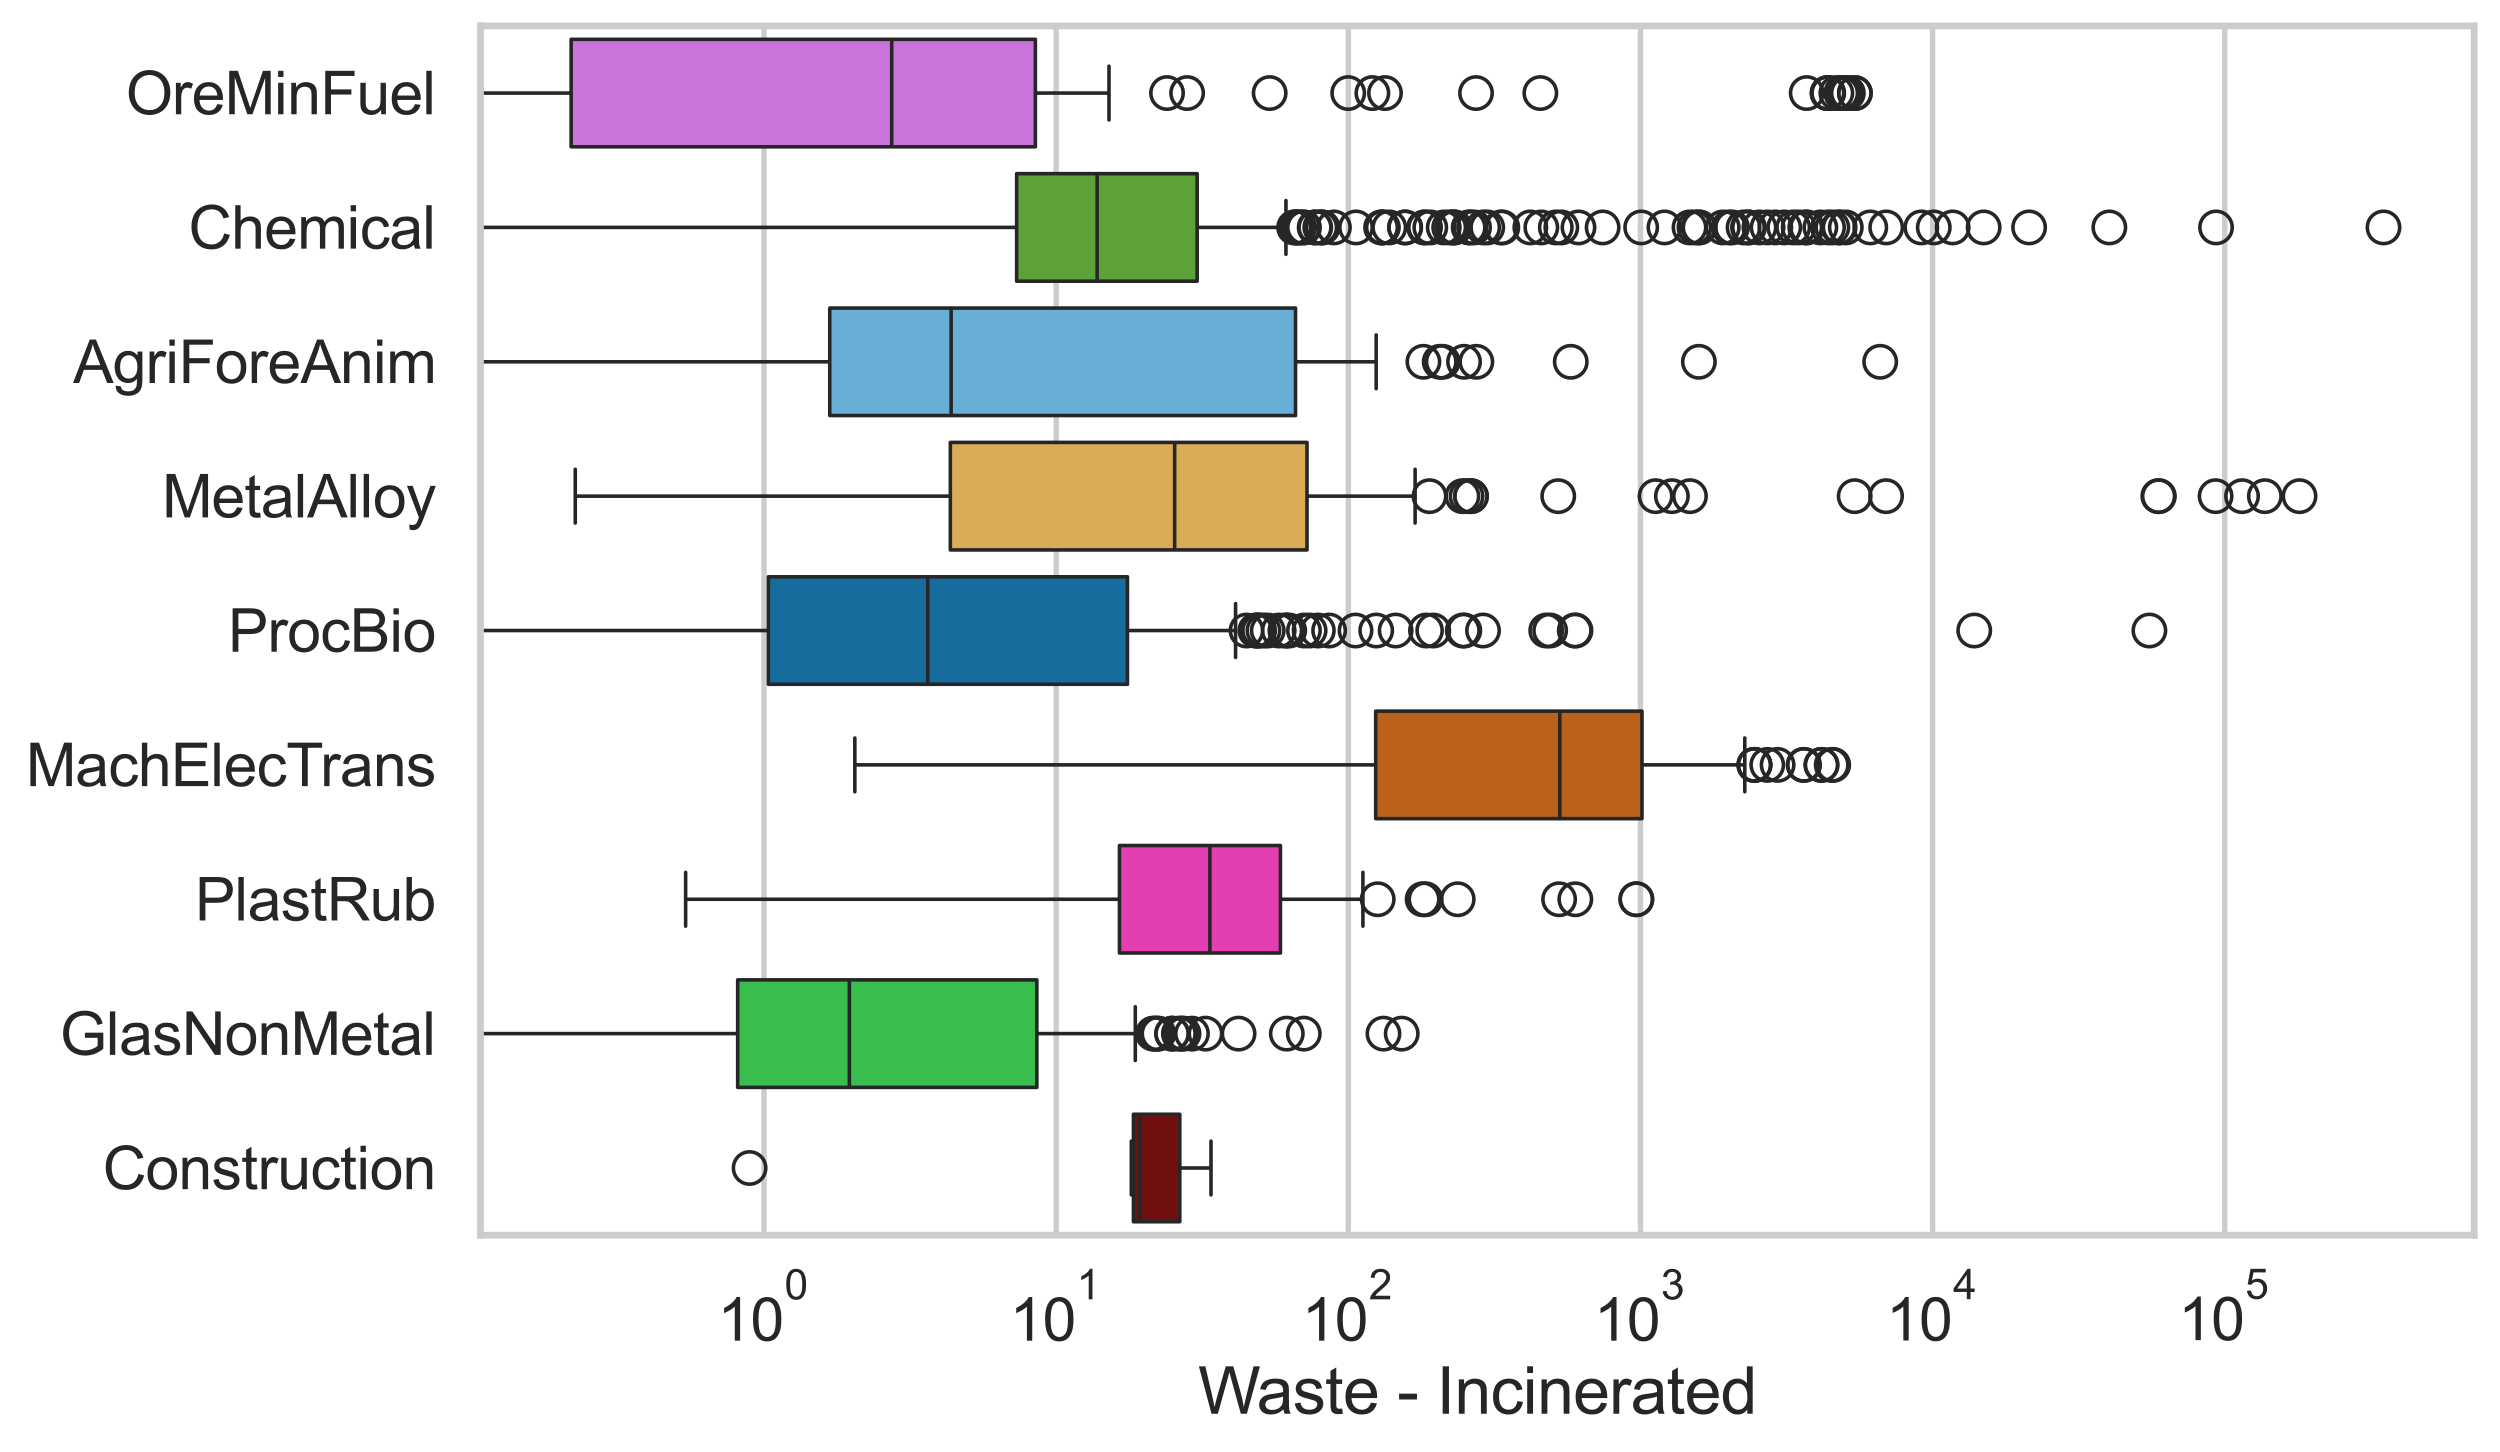<?xml version="1.0" encoding="utf-8" standalone="no"?>
<!DOCTYPE svg PUBLIC "-//W3C//DTD SVG 1.1//EN"
  "http://www.w3.org/Graphics/SVG/1.1/DTD/svg11.dtd">
<svg xmlns:xlink="http://www.w3.org/1999/xlink" width="695.577pt" height="404.121pt" viewBox="0 0 695.577 404.121" xmlns="http://www.w3.org/2000/svg" version="1.1">
 <defs>
  <style type="text/css">*{stroke-linejoin: round; stroke-linecap: butt}</style>
 </defs>
 <g id="figure_1">
  <g id="patch_1">
   <path d="M 0 404.121 
L 695.577 404.121 
L 695.577 0 
L 0 0 
z
" style="fill: #ffffff"/>
  </g>
  <g id="axes_1">
   <g id="patch_2">
    <path d="M 133.697 343.665 
L 688.377 343.665 
L 688.377 7.2 
L 133.697 7.2 
z
" style="fill: #ffffff"/>
   </g>
   <g id="matplotlib.axis_1">
    <g id="xtick_1">
     <g id="line2d_1">
      <path d="M 212.577 343.665 
L 212.577 7.2 
" clip-path="url(#p5152ad20c7)" style="fill: none; stroke: #cccccc; stroke-width: 1.5; stroke-linecap: round"/>
     </g>
     <g id="text_1">
      <!-- $\mathdefault{10^{0}}$ -->
      <g style="fill: #262626" transform="translate(199.625 373.18) scale(0.165 -0.165)">
       <defs>
        <path id="ArialMT-31" d="M 2384 0 
L 1822 0 
L 1822 3584 
Q 1619 3391 1289 3197 
Q 959 3003 697 2906 
L 697 3450 
Q 1169 3672 1522 3987 
Q 1875 4303 2022 4600 
L 2384 4600 
L 2384 0 
z
" transform="scale(0.016)"/>
        <path id="ArialMT-30" d="M 266 2259 
Q 266 3072 433 3567 
Q 600 4063 929 4331 
Q 1259 4600 1759 4600 
Q 2128 4600 2406 4451 
Q 2684 4303 2865 4023 
Q 3047 3744 3150 3342 
Q 3253 2941 3253 2259 
Q 3253 1453 3087 958 
Q 2922 463 2592 192 
Q 2263 -78 1759 -78 
Q 1097 -78 719 397 
Q 266 969 266 2259 
z
M 844 2259 
Q 844 1131 1108 757 
Q 1372 384 1759 384 
Q 2147 384 2411 759 
Q 2675 1134 2675 2259 
Q 2675 3391 2411 3762 
Q 2147 4134 1753 4134 
Q 1366 4134 1134 3806 
Q 844 3388 844 2259 
z
" transform="scale(0.016)"/>
       </defs>
       <use xlink:href="#ArialMT-31" transform="translate(0 0.994)"/>
       <use xlink:href="#ArialMT-30" transform="translate(55.615 0.994)"/>
       <use xlink:href="#ArialMT-30" transform="translate(112.973 70.688) scale(0.7)"/>
      </g>
     </g>
    </g>
    <g id="xtick_2">
     <g id="line2d_2">
      <path d="M 293.861 343.665 
L 293.861 7.2 
" clip-path="url(#p5152ad20c7)" style="fill: none; stroke: #cccccc; stroke-width: 1.5; stroke-linecap: round"/>
     </g>
     <g id="text_2">
      <!-- $\mathdefault{10^{1}}$ -->
      <g style="fill: #262626" transform="translate(280.908 373.18) scale(0.165 -0.165)">
       <use xlink:href="#ArialMT-31" transform="translate(0 0.994)"/>
       <use xlink:href="#ArialMT-30" transform="translate(55.615 0.994)"/>
       <use xlink:href="#ArialMT-31" transform="translate(112.973 70.688) scale(0.7)"/>
      </g>
     </g>
    </g>
    <g id="xtick_3">
     <g id="line2d_3">
      <path d="M 375.145 343.665 
L 375.145 7.2 
" clip-path="url(#p5152ad20c7)" style="fill: none; stroke: #cccccc; stroke-width: 1.5; stroke-linecap: round"/>
     </g>
     <g id="text_3">
      <!-- $\mathdefault{10^{2}}$ -->
      <g style="fill: #262626" transform="translate(362.192 373.18) scale(0.165 -0.165)">
       <defs>
        <path id="ArialMT-32" d="M 3222 541 
L 3222 0 
L 194 0 
Q 188 203 259 391 
Q 375 700 629 1000 
Q 884 1300 1366 1694 
Q 2113 2306 2375 2664 
Q 2638 3022 2638 3341 
Q 2638 3675 2398 3904 
Q 2159 4134 1775 4134 
Q 1369 4134 1125 3890 
Q 881 3647 878 3216 
L 300 3275 
Q 359 3922 746 4261 
Q 1134 4600 1788 4600 
Q 2447 4600 2831 4234 
Q 3216 3869 3216 3328 
Q 3216 3053 3103 2787 
Q 2991 2522 2730 2228 
Q 2469 1934 1863 1422 
Q 1356 997 1212 845 
Q 1069 694 975 541 
L 3222 541 
z
" transform="scale(0.016)"/>
       </defs>
       <use xlink:href="#ArialMT-31" transform="translate(0 0.994)"/>
       <use xlink:href="#ArialMT-30" transform="translate(55.615 0.994)"/>
       <use xlink:href="#ArialMT-32" transform="translate(112.973 70.688) scale(0.7)"/>
      </g>
     </g>
    </g>
    <g id="xtick_4">
     <g id="line2d_4">
      <path d="M 456.428 343.665 
L 456.428 7.2 
" clip-path="url(#p5152ad20c7)" style="fill: none; stroke: #cccccc; stroke-width: 1.5; stroke-linecap: round"/>
     </g>
     <g id="text_4">
      <!-- $\mathdefault{10^{3}}$ -->
      <g style="fill: #262626" transform="translate(443.476 373.18) scale(0.165 -0.165)">
       <defs>
        <path id="ArialMT-33" d="M 269 1209 
L 831 1284 
Q 928 806 1161 595 
Q 1394 384 1728 384 
Q 2125 384 2398 659 
Q 2672 934 2672 1341 
Q 2672 1728 2419 1979 
Q 2166 2231 1775 2231 
Q 1616 2231 1378 2169 
L 1441 2663 
Q 1497 2656 1531 2656 
Q 1891 2656 2178 2843 
Q 2466 3031 2466 3422 
Q 2466 3731 2256 3934 
Q 2047 4138 1716 4138 
Q 1388 4138 1169 3931 
Q 950 3725 888 3313 
L 325 3413 
Q 428 3978 793 4289 
Q 1159 4600 1703 4600 
Q 2078 4600 2393 4439 
Q 2709 4278 2876 4000 
Q 3044 3722 3044 3409 
Q 3044 3113 2884 2869 
Q 2725 2625 2413 2481 
Q 2819 2388 3044 2092 
Q 3269 1797 3269 1353 
Q 3269 753 2831 336 
Q 2394 -81 1725 -81 
Q 1122 -81 723 278 
Q 325 638 269 1209 
z
" transform="scale(0.016)"/>
       </defs>
       <use xlink:href="#ArialMT-31" transform="translate(0 0.994)"/>
       <use xlink:href="#ArialMT-30" transform="translate(55.615 0.994)"/>
       <use xlink:href="#ArialMT-33" transform="translate(112.973 70.688) scale(0.7)"/>
      </g>
     </g>
    </g>
    <g id="xtick_5">
     <g id="line2d_5">
      <path d="M 537.712 343.665 
L 537.712 7.2 
" clip-path="url(#p5152ad20c7)" style="fill: none; stroke: #cccccc; stroke-width: 1.5; stroke-linecap: round"/>
     </g>
     <g id="text_5">
      <!-- $\mathdefault{10^{4}}$ -->
      <g style="fill: #262626" transform="translate(524.76 373.015) scale(0.165 -0.165)">
       <defs>
        <path id="ArialMT-34" d="M 2069 0 
L 2069 1097 
L 81 1097 
L 81 1613 
L 2172 4581 
L 2631 4581 
L 2631 1613 
L 3250 1613 
L 3250 1097 
L 2631 1097 
L 2631 0 
L 2069 0 
z
M 2069 1613 
L 2069 3678 
L 634 1613 
L 2069 1613 
z
" transform="scale(0.016)"/>
       </defs>
       <use xlink:href="#ArialMT-31" transform="translate(0 0.202)"/>
       <use xlink:href="#ArialMT-30" transform="translate(55.615 0.202)"/>
       <use xlink:href="#ArialMT-34" transform="translate(112.973 69.895) scale(0.7)"/>
      </g>
     </g>
    </g>
    <g id="xtick_6">
     <g id="line2d_6">
      <path d="M 618.996 343.665 
L 618.996 7.2 
" clip-path="url(#p5152ad20c7)" style="fill: none; stroke: #cccccc; stroke-width: 1.5; stroke-linecap: round"/>
     </g>
     <g id="text_6">
      <!-- $\mathdefault{10^{5}}$ -->
      <g style="fill: #262626" transform="translate(606.044 373.015) scale(0.165 -0.165)">
       <defs>
        <path id="ArialMT-35" d="M 266 1200 
L 856 1250 
Q 922 819 1161 601 
Q 1400 384 1738 384 
Q 2144 384 2425 690 
Q 2706 997 2706 1503 
Q 2706 1984 2436 2262 
Q 2166 2541 1728 2541 
Q 1456 2541 1237 2417 
Q 1019 2294 894 2097 
L 366 2166 
L 809 4519 
L 3088 4519 
L 3088 3981 
L 1259 3981 
L 1013 2750 
Q 1425 3038 1878 3038 
Q 2478 3038 2890 2622 
Q 3303 2206 3303 1553 
Q 3303 931 2941 478 
Q 2500 -78 1738 -78 
Q 1113 -78 717 272 
Q 322 622 266 1200 
z
" transform="scale(0.016)"/>
       </defs>
       <use xlink:href="#ArialMT-31" transform="translate(0 0.88)"/>
       <use xlink:href="#ArialMT-30" transform="translate(55.615 0.88)"/>
       <use xlink:href="#ArialMT-35" transform="translate(112.973 70.573) scale(0.7)"/>
      </g>
     </g>
    </g>
    <g id="xtick_7"/>
    <g id="xtick_8"/>
    <g id="xtick_9"/>
    <g id="xtick_10"/>
    <g id="xtick_11"/>
    <g id="xtick_12"/>
    <g id="xtick_13"/>
    <g id="xtick_14"/>
    <g id="xtick_15"/>
    <g id="xtick_16"/>
    <g id="xtick_17"/>
    <g id="xtick_18"/>
    <g id="xtick_19"/>
    <g id="xtick_20"/>
    <g id="xtick_21"/>
    <g id="xtick_22"/>
    <g id="xtick_23"/>
    <g id="xtick_24"/>
    <g id="xtick_25"/>
    <g id="xtick_26"/>
    <g id="xtick_27"/>
    <g id="xtick_28"/>
    <g id="xtick_29"/>
    <g id="xtick_30"/>
    <g id="xtick_31"/>
    <g id="xtick_32"/>
    <g id="xtick_33"/>
    <g id="xtick_34"/>
    <g id="xtick_35"/>
    <g id="xtick_36"/>
    <g id="xtick_37"/>
    <g id="xtick_38"/>
    <g id="xtick_39"/>
    <g id="xtick_40"/>
    <g id="xtick_41"/>
    <g id="xtick_42"/>
    <g id="xtick_43"/>
    <g id="xtick_44"/>
    <g id="xtick_45"/>
    <g id="xtick_46"/>
    <g id="xtick_47"/>
    <g id="xtick_48"/>
    <g id="xtick_49"/>
    <g id="xtick_50"/>
    <g id="xtick_51"/>
    <g id="xtick_52"/>
    <g id="xtick_53"/>
    <g id="xtick_54"/>
    <g id="xtick_55"/>
    <g id="xtick_56"/>
    <g id="xtick_57"/>
    <g id="xtick_58"/>
    <g id="xtick_59"/>
    <g id="xtick_60"/>
    <g id="text_7">
     <!-- Waste - Incinerated -->
     <g style="fill: #262626" transform="translate(333.346 393.344) scale(0.18 -0.18)">
      <defs>
       <path id="ArialMT-57" d="M 1294 0 
L 78 4581 
L 700 4581 
L 1397 1578 
Q 1509 1106 1591 641 
Q 1766 1375 1797 1488 
L 2669 4581 
L 3400 4581 
L 4056 2263 
Q 4303 1400 4413 641 
Q 4500 1075 4641 1638 
L 5359 4581 
L 5969 4581 
L 4713 0 
L 4128 0 
L 3163 3491 
Q 3041 3928 3019 4028 
Q 2947 3713 2884 3491 
L 1913 0 
L 1294 0 
z
" transform="scale(0.016)"/>
       <path id="ArialMT-61" d="M 2588 409 
Q 2275 144 1986 34 
Q 1697 -75 1366 -75 
Q 819 -75 525 192 
Q 231 459 231 875 
Q 231 1119 342 1320 
Q 453 1522 633 1644 
Q 813 1766 1038 1828 
Q 1203 1872 1538 1913 
Q 2219 1994 2541 2106 
Q 2544 2222 2544 2253 
Q 2544 2597 2384 2738 
Q 2169 2928 1744 2928 
Q 1347 2928 1158 2789 
Q 969 2650 878 2297 
L 328 2372 
Q 403 2725 575 2942 
Q 747 3159 1072 3276 
Q 1397 3394 1825 3394 
Q 2250 3394 2515 3294 
Q 2781 3194 2906 3042 
Q 3031 2891 3081 2659 
Q 3109 2516 3109 2141 
L 3109 1391 
Q 3109 606 3145 398 
Q 3181 191 3288 0 
L 2700 0 
Q 2613 175 2588 409 
z
M 2541 1666 
Q 2234 1541 1622 1453 
Q 1275 1403 1131 1340 
Q 988 1278 909 1158 
Q 831 1038 831 891 
Q 831 666 1001 516 
Q 1172 366 1500 366 
Q 1825 366 2078 508 
Q 2331 650 2450 897 
Q 2541 1088 2541 1459 
L 2541 1666 
z
" transform="scale(0.016)"/>
       <path id="ArialMT-73" d="M 197 991 
L 753 1078 
Q 800 744 1014 566 
Q 1228 388 1613 388 
Q 2000 388 2187 545 
Q 2375 703 2375 916 
Q 2375 1106 2209 1216 
Q 2094 1291 1634 1406 
Q 1016 1563 777 1677 
Q 538 1791 414 1992 
Q 291 2194 291 2438 
Q 291 2659 392 2848 
Q 494 3038 669 3163 
Q 800 3259 1026 3326 
Q 1253 3394 1513 3394 
Q 1903 3394 2198 3281 
Q 2494 3169 2634 2976 
Q 2775 2784 2828 2463 
L 2278 2388 
Q 2241 2644 2061 2787 
Q 1881 2931 1553 2931 
Q 1166 2931 1000 2803 
Q 834 2675 834 2503 
Q 834 2394 903 2306 
Q 972 2216 1119 2156 
Q 1203 2125 1616 2013 
Q 2213 1853 2448 1751 
Q 2684 1650 2818 1456 
Q 2953 1263 2953 975 
Q 2953 694 2789 445 
Q 2625 197 2315 61 
Q 2006 -75 1616 -75 
Q 969 -75 630 194 
Q 291 463 197 991 
z
" transform="scale(0.016)"/>
       <path id="ArialMT-74" d="M 1650 503 
L 1731 6 
Q 1494 -44 1306 -44 
Q 1000 -44 831 53 
Q 663 150 594 308 
Q 525 466 525 972 
L 525 2881 
L 113 2881 
L 113 3319 
L 525 3319 
L 525 4141 
L 1084 4478 
L 1084 3319 
L 1650 3319 
L 1650 2881 
L 1084 2881 
L 1084 941 
Q 1084 700 1114 631 
Q 1144 563 1211 522 
Q 1278 481 1403 481 
Q 1497 481 1650 503 
z
" transform="scale(0.016)"/>
       <path id="ArialMT-65" d="M 2694 1069 
L 3275 997 
Q 3138 488 2766 206 
Q 2394 -75 1816 -75 
Q 1088 -75 661 373 
Q 234 822 234 1631 
Q 234 2469 665 2931 
Q 1097 3394 1784 3394 
Q 2450 3394 2872 2941 
Q 3294 2488 3294 1666 
Q 3294 1616 3291 1516 
L 816 1516 
Q 847 969 1125 678 
Q 1403 388 1819 388 
Q 2128 388 2347 550 
Q 2566 713 2694 1069 
z
M 847 1978 
L 2700 1978 
Q 2663 2397 2488 2606 
Q 2219 2931 1791 2931 
Q 1403 2931 1139 2672 
Q 875 2413 847 1978 
z
" transform="scale(0.016)"/>
       <path id="ArialMT-20" transform="scale(0.016)"/>
       <path id="ArialMT-2d" d="M 203 1375 
L 203 1941 
L 1931 1941 
L 1931 1375 
L 203 1375 
z
" transform="scale(0.016)"/>
       <path id="ArialMT-49" d="M 597 0 
L 597 4581 
L 1203 4581 
L 1203 0 
L 597 0 
z
" transform="scale(0.016)"/>
       <path id="ArialMT-6e" d="M 422 0 
L 422 3319 
L 928 3319 
L 928 2847 
Q 1294 3394 1984 3394 
Q 2284 3394 2536 3286 
Q 2788 3178 2913 3003 
Q 3038 2828 3088 2588 
Q 3119 2431 3119 2041 
L 3119 0 
L 2556 0 
L 2556 2019 
Q 2556 2363 2490 2533 
Q 2425 2703 2258 2804 
Q 2091 2906 1866 2906 
Q 1506 2906 1245 2678 
Q 984 2450 984 1813 
L 984 0 
L 422 0 
z
" transform="scale(0.016)"/>
       <path id="ArialMT-63" d="M 2588 1216 
L 3141 1144 
Q 3050 572 2676 248 
Q 2303 -75 1759 -75 
Q 1078 -75 664 370 
Q 250 816 250 1647 
Q 250 2184 428 2587 
Q 606 2991 970 3192 
Q 1334 3394 1763 3394 
Q 2303 3394 2647 3120 
Q 2991 2847 3088 2344 
L 2541 2259 
Q 2463 2594 2264 2762 
Q 2066 2931 1784 2931 
Q 1359 2931 1093 2626 
Q 828 2322 828 1663 
Q 828 994 1084 691 
Q 1341 388 1753 388 
Q 2084 388 2306 591 
Q 2528 794 2588 1216 
z
" transform="scale(0.016)"/>
       <path id="ArialMT-69" d="M 425 3934 
L 425 4581 
L 988 4581 
L 988 3934 
L 425 3934 
z
M 425 0 
L 425 3319 
L 988 3319 
L 988 0 
L 425 0 
z
" transform="scale(0.016)"/>
       <path id="ArialMT-72" d="M 416 0 
L 416 3319 
L 922 3319 
L 922 2816 
Q 1116 3169 1280 3281 
Q 1444 3394 1641 3394 
Q 1925 3394 2219 3213 
L 2025 2691 
Q 1819 2813 1613 2813 
Q 1428 2813 1281 2702 
Q 1134 2591 1072 2394 
Q 978 2094 978 1738 
L 978 0 
L 416 0 
z
" transform="scale(0.016)"/>
       <path id="ArialMT-64" d="M 2575 0 
L 2575 419 
Q 2259 -75 1647 -75 
Q 1250 -75 917 144 
Q 584 363 401 755 
Q 219 1147 219 1656 
Q 219 2153 384 2558 
Q 550 2963 881 3178 
Q 1213 3394 1622 3394 
Q 1922 3394 2156 3267 
Q 2391 3141 2538 2938 
L 2538 4581 
L 3097 4581 
L 3097 0 
L 2575 0 
z
M 797 1656 
Q 797 1019 1065 703 
Q 1334 388 1700 388 
Q 2069 388 2326 689 
Q 2584 991 2584 1609 
Q 2584 2291 2321 2609 
Q 2059 2928 1675 2928 
Q 1300 2928 1048 2622 
Q 797 2316 797 1656 
z
" transform="scale(0.016)"/>
      </defs>
      <use xlink:href="#ArialMT-57"/>
      <use xlink:href="#ArialMT-61" transform="translate(90.635 0)"/>
      <use xlink:href="#ArialMT-73" transform="translate(146.25 0)"/>
      <use xlink:href="#ArialMT-74" transform="translate(196.25 0)"/>
      <use xlink:href="#ArialMT-65" transform="translate(224.033 0)"/>
      <use xlink:href="#ArialMT-20" transform="translate(279.648 0)"/>
      <use xlink:href="#ArialMT-2d" transform="translate(307.432 0)"/>
      <use xlink:href="#ArialMT-20" transform="translate(340.732 0)"/>
      <use xlink:href="#ArialMT-49" transform="translate(368.516 0)"/>
      <use xlink:href="#ArialMT-6e" transform="translate(396.299 0)"/>
      <use xlink:href="#ArialMT-63" transform="translate(451.914 0)"/>
      <use xlink:href="#ArialMT-69" transform="translate(501.914 0)"/>
      <use xlink:href="#ArialMT-6e" transform="translate(524.131 0)"/>
      <use xlink:href="#ArialMT-65" transform="translate(579.746 0)"/>
      <use xlink:href="#ArialMT-72" transform="translate(635.361 0)"/>
      <use xlink:href="#ArialMT-61" transform="translate(668.662 0)"/>
      <use xlink:href="#ArialMT-74" transform="translate(724.277 0)"/>
      <use xlink:href="#ArialMT-65" transform="translate(752.061 0)"/>
      <use xlink:href="#ArialMT-64" transform="translate(807.676 0)"/>
     </g>
    </g>
   </g>
   <g id="matplotlib.axis_2">
    <g id="ytick_1">
     <g id="text_8">
      <!-- OreMinFuel -->
      <g style="fill: #262626" transform="translate(35.013 31.798) scale(0.165 -0.165)">
       <defs>
        <path id="ArialMT-4f" d="M 309 2231 
Q 309 3372 921 4017 
Q 1534 4663 2503 4663 
Q 3138 4663 3647 4359 
Q 4156 4056 4423 3514 
Q 4691 2972 4691 2284 
Q 4691 1588 4409 1038 
Q 4128 488 3612 205 
Q 3097 -78 2500 -78 
Q 1853 -78 1343 234 
Q 834 547 571 1087 
Q 309 1628 309 2231 
z
M 934 2222 
Q 934 1394 1379 917 
Q 1825 441 2497 441 
Q 3181 441 3623 922 
Q 4066 1403 4066 2288 
Q 4066 2847 3877 3264 
Q 3688 3681 3323 3911 
Q 2959 4141 2506 4141 
Q 1863 4141 1398 3698 
Q 934 3256 934 2222 
z
" transform="scale(0.016)"/>
        <path id="ArialMT-4d" d="M 475 0 
L 475 4581 
L 1388 4581 
L 2472 1338 
Q 2622 884 2691 659 
Q 2769 909 2934 1394 
L 4031 4581 
L 4847 4581 
L 4847 0 
L 4263 0 
L 4263 3834 
L 2931 0 
L 2384 0 
L 1059 3900 
L 1059 0 
L 475 0 
z
" transform="scale(0.016)"/>
        <path id="ArialMT-46" d="M 525 0 
L 525 4581 
L 3616 4581 
L 3616 4041 
L 1131 4041 
L 1131 2622 
L 3281 2622 
L 3281 2081 
L 1131 2081 
L 1131 0 
L 525 0 
z
" transform="scale(0.016)"/>
        <path id="ArialMT-75" d="M 2597 0 
L 2597 488 
Q 2209 -75 1544 -75 
Q 1250 -75 995 37 
Q 741 150 617 320 
Q 494 491 444 738 
Q 409 903 409 1263 
L 409 3319 
L 972 3319 
L 972 1478 
Q 972 1038 1006 884 
Q 1059 663 1231 536 
Q 1403 409 1656 409 
Q 1909 409 2131 539 
Q 2353 669 2445 892 
Q 2538 1116 2538 1541 
L 2538 3319 
L 3100 3319 
L 3100 0 
L 2597 0 
z
" transform="scale(0.016)"/>
        <path id="ArialMT-6c" d="M 409 0 
L 409 4581 
L 972 4581 
L 972 0 
L 409 0 
z
" transform="scale(0.016)"/>
       </defs>
       <use xlink:href="#ArialMT-4f"/>
       <use xlink:href="#ArialMT-72" transform="translate(77.783 0)"/>
       <use xlink:href="#ArialMT-65" transform="translate(111.084 0)"/>
       <use xlink:href="#ArialMT-4d" transform="translate(166.699 0)"/>
       <use xlink:href="#ArialMT-69" transform="translate(250 0)"/>
       <use xlink:href="#ArialMT-6e" transform="translate(272.217 0)"/>
       <use xlink:href="#ArialMT-46" transform="translate(327.832 0)"/>
       <use xlink:href="#ArialMT-75" transform="translate(388.916 0)"/>
       <use xlink:href="#ArialMT-65" transform="translate(444.531 0)"/>
       <use xlink:href="#ArialMT-6c" transform="translate(500.146 0)"/>
      </g>
     </g>
    </g>
    <g id="ytick_2">
     <g id="text_9">
      <!-- Chemical -->
      <g style="fill: #262626" transform="translate(52.428 69.183) scale(0.165 -0.165)">
       <defs>
        <path id="ArialMT-43" d="M 3763 1606 
L 4369 1453 
Q 4178 706 3683 314 
Q 3188 -78 2472 -78 
Q 1731 -78 1267 223 
Q 803 525 561 1097 
Q 319 1669 319 2325 
Q 319 3041 592 3573 
Q 866 4106 1370 4382 
Q 1875 4659 2481 4659 
Q 3169 4659 3637 4309 
Q 4106 3959 4291 3325 
L 3694 3184 
Q 3534 3684 3231 3912 
Q 2928 4141 2469 4141 
Q 1941 4141 1586 3887 
Q 1231 3634 1087 3207 
Q 944 2781 944 2328 
Q 944 1744 1114 1308 
Q 1284 872 1643 656 
Q 2003 441 2422 441 
Q 2931 441 3284 734 
Q 3638 1028 3763 1606 
z
" transform="scale(0.016)"/>
        <path id="ArialMT-68" d="M 422 0 
L 422 4581 
L 984 4581 
L 984 2938 
Q 1378 3394 1978 3394 
Q 2347 3394 2619 3248 
Q 2891 3103 3008 2847 
Q 3125 2591 3125 2103 
L 3125 0 
L 2563 0 
L 2563 2103 
Q 2563 2525 2380 2717 
Q 2197 2909 1863 2909 
Q 1613 2909 1392 2779 
Q 1172 2650 1078 2428 
Q 984 2206 984 1816 
L 984 0 
L 422 0 
z
" transform="scale(0.016)"/>
        <path id="ArialMT-6d" d="M 422 0 
L 422 3319 
L 925 3319 
L 925 2853 
Q 1081 3097 1340 3245 
Q 1600 3394 1931 3394 
Q 2300 3394 2536 3241 
Q 2772 3088 2869 2813 
Q 3263 3394 3894 3394 
Q 4388 3394 4653 3120 
Q 4919 2847 4919 2278 
L 4919 0 
L 4359 0 
L 4359 2091 
Q 4359 2428 4304 2576 
Q 4250 2725 4106 2815 
Q 3963 2906 3769 2906 
Q 3419 2906 3187 2673 
Q 2956 2441 2956 1928 
L 2956 0 
L 2394 0 
L 2394 2156 
Q 2394 2531 2256 2718 
Q 2119 2906 1806 2906 
Q 1569 2906 1367 2781 
Q 1166 2656 1075 2415 
Q 984 2175 984 1722 
L 984 0 
L 422 0 
z
" transform="scale(0.016)"/>
       </defs>
       <use xlink:href="#ArialMT-43"/>
       <use xlink:href="#ArialMT-68" transform="translate(72.217 0)"/>
       <use xlink:href="#ArialMT-65" transform="translate(127.832 0)"/>
       <use xlink:href="#ArialMT-6d" transform="translate(183.447 0)"/>
       <use xlink:href="#ArialMT-69" transform="translate(266.748 0)"/>
       <use xlink:href="#ArialMT-63" transform="translate(288.965 0)"/>
       <use xlink:href="#ArialMT-61" transform="translate(338.965 0)"/>
       <use xlink:href="#ArialMT-6c" transform="translate(394.58 0)"/>
      </g>
     </g>
    </g>
    <g id="ytick_3">
     <g id="text_10">
      <!-- AgriForeAnim -->
      <g style="fill: #262626" transform="translate(20.341 106.568) scale(0.165 -0.165)">
       <defs>
        <path id="ArialMT-41" d="M -9 0 
L 1750 4581 
L 2403 4581 
L 4278 0 
L 3588 0 
L 3053 1388 
L 1138 1388 
L 634 0 
L -9 0 
z
M 1313 1881 
L 2866 1881 
L 2388 3150 
Q 2169 3728 2063 4100 
Q 1975 3659 1816 3225 
L 1313 1881 
z
" transform="scale(0.016)"/>
        <path id="ArialMT-67" d="M 319 -275 
L 866 -356 
Q 900 -609 1056 -725 
Q 1266 -881 1628 -881 
Q 2019 -881 2231 -725 
Q 2444 -569 2519 -288 
Q 2563 -116 2559 434 
Q 2191 0 1641 0 
Q 956 0 581 494 
Q 206 988 206 1678 
Q 206 2153 378 2554 
Q 550 2956 876 3175 
Q 1203 3394 1644 3394 
Q 2231 3394 2613 2919 
L 2613 3319 
L 3131 3319 
L 3131 450 
Q 3131 -325 2973 -648 
Q 2816 -972 2473 -1159 
Q 2131 -1347 1631 -1347 
Q 1038 -1347 672 -1080 
Q 306 -813 319 -275 
z
M 784 1719 
Q 784 1066 1043 766 
Q 1303 466 1694 466 
Q 2081 466 2343 764 
Q 2606 1063 2606 1700 
Q 2606 2309 2336 2618 
Q 2066 2928 1684 2928 
Q 1309 2928 1046 2623 
Q 784 2319 784 1719 
z
" transform="scale(0.016)"/>
        <path id="ArialMT-6f" d="M 213 1659 
Q 213 2581 725 3025 
Q 1153 3394 1769 3394 
Q 2453 3394 2887 2945 
Q 3322 2497 3322 1706 
Q 3322 1066 3130 698 
Q 2938 331 2570 128 
Q 2203 -75 1769 -75 
Q 1072 -75 642 372 
Q 213 819 213 1659 
z
M 791 1659 
Q 791 1022 1069 705 
Q 1347 388 1769 388 
Q 2188 388 2466 706 
Q 2744 1025 2744 1678 
Q 2744 2294 2464 2611 
Q 2184 2928 1769 2928 
Q 1347 2928 1069 2612 
Q 791 2297 791 1659 
z
" transform="scale(0.016)"/>
       </defs>
       <use xlink:href="#ArialMT-41"/>
       <use xlink:href="#ArialMT-67" transform="translate(66.699 0)"/>
       <use xlink:href="#ArialMT-72" transform="translate(122.314 0)"/>
       <use xlink:href="#ArialMT-69" transform="translate(155.615 0)"/>
       <use xlink:href="#ArialMT-46" transform="translate(177.832 0)"/>
       <use xlink:href="#ArialMT-6f" transform="translate(238.916 0)"/>
       <use xlink:href="#ArialMT-72" transform="translate(294.531 0)"/>
       <use xlink:href="#ArialMT-65" transform="translate(327.832 0)"/>
       <use xlink:href="#ArialMT-41" transform="translate(383.447 0)"/>
       <use xlink:href="#ArialMT-6e" transform="translate(450.146 0)"/>
       <use xlink:href="#ArialMT-69" transform="translate(505.762 0)"/>
       <use xlink:href="#ArialMT-6d" transform="translate(527.979 0)"/>
      </g>
     </g>
    </g>
    <g id="ytick_4">
     <g id="text_11">
      <!-- MetalAlloy -->
      <g style="fill: #262626" transform="translate(45.088 143.953) scale(0.165 -0.165)">
       <defs>
        <path id="ArialMT-79" d="M 397 -1278 
L 334 -750 
Q 519 -800 656 -800 
Q 844 -800 956 -737 
Q 1069 -675 1141 -563 
Q 1194 -478 1313 -144 
Q 1328 -97 1363 -6 
L 103 3319 
L 709 3319 
L 1400 1397 
Q 1534 1031 1641 628 
Q 1738 1016 1872 1384 
L 2581 3319 
L 3144 3319 
L 1881 -56 
Q 1678 -603 1566 -809 
Q 1416 -1088 1222 -1217 
Q 1028 -1347 759 -1347 
Q 597 -1347 397 -1278 
z
" transform="scale(0.016)"/>
       </defs>
       <use xlink:href="#ArialMT-4d"/>
       <use xlink:href="#ArialMT-65" transform="translate(83.301 0)"/>
       <use xlink:href="#ArialMT-74" transform="translate(138.916 0)"/>
       <use xlink:href="#ArialMT-61" transform="translate(166.699 0)"/>
       <use xlink:href="#ArialMT-6c" transform="translate(222.314 0)"/>
       <use xlink:href="#ArialMT-41" transform="translate(244.531 0)"/>
       <use xlink:href="#ArialMT-6c" transform="translate(311.23 0)"/>
       <use xlink:href="#ArialMT-6c" transform="translate(333.447 0)"/>
       <use xlink:href="#ArialMT-6f" transform="translate(355.664 0)"/>
       <use xlink:href="#ArialMT-79" transform="translate(411.279 0)"/>
      </g>
     </g>
    </g>
    <g id="ytick_5">
     <g id="text_12">
      <!-- ProcBio -->
      <g style="fill: #262626" transform="translate(63.424 181.337) scale(0.165 -0.165)">
       <defs>
        <path id="ArialMT-50" d="M 494 0 
L 494 4581 
L 2222 4581 
Q 2678 4581 2919 4538 
Q 3256 4481 3484 4323 
Q 3713 4166 3852 3881 
Q 3991 3597 3991 3256 
Q 3991 2672 3619 2267 
Q 3247 1863 2275 1863 
L 1100 1863 
L 1100 0 
L 494 0 
z
M 1100 2403 
L 2284 2403 
Q 2872 2403 3119 2622 
Q 3366 2841 3366 3238 
Q 3366 3525 3220 3729 
Q 3075 3934 2838 4000 
Q 2684 4041 2272 4041 
L 1100 4041 
L 1100 2403 
z
" transform="scale(0.016)"/>
        <path id="ArialMT-42" d="M 469 0 
L 469 4581 
L 2188 4581 
Q 2713 4581 3030 4442 
Q 3347 4303 3526 4014 
Q 3706 3725 3706 3409 
Q 3706 3116 3547 2856 
Q 3388 2597 3066 2438 
Q 3481 2316 3704 2022 
Q 3928 1728 3928 1328 
Q 3928 1006 3792 729 
Q 3656 453 3456 303 
Q 3256 153 2954 76 
Q 2653 0 2216 0 
L 469 0 
z
M 1075 2656 
L 2066 2656 
Q 2469 2656 2644 2709 
Q 2875 2778 2992 2937 
Q 3109 3097 3109 3338 
Q 3109 3566 3000 3739 
Q 2891 3913 2687 3977 
Q 2484 4041 1991 4041 
L 1075 4041 
L 1075 2656 
z
M 1075 541 
L 2216 541 
Q 2509 541 2628 563 
Q 2838 600 2978 687 
Q 3119 775 3209 942 
Q 3300 1109 3300 1328 
Q 3300 1584 3169 1773 
Q 3038 1963 2805 2039 
Q 2572 2116 2134 2116 
L 1075 2116 
L 1075 541 
z
" transform="scale(0.016)"/>
       </defs>
       <use xlink:href="#ArialMT-50"/>
       <use xlink:href="#ArialMT-72" transform="translate(66.699 0)"/>
       <use xlink:href="#ArialMT-6f" transform="translate(100 0)"/>
       <use xlink:href="#ArialMT-63" transform="translate(155.615 0)"/>
       <use xlink:href="#ArialMT-42" transform="translate(205.615 0)"/>
       <use xlink:href="#ArialMT-69" transform="translate(272.314 0)"/>
       <use xlink:href="#ArialMT-6f" transform="translate(294.531 0)"/>
      </g>
     </g>
    </g>
    <g id="ytick_6">
     <g id="text_13">
      <!-- MachElecTrans -->
      <g style="fill: #262626" transform="translate(7.2 218.722) scale(0.165 -0.165)">
       <defs>
        <path id="ArialMT-45" d="M 506 0 
L 506 4581 
L 3819 4581 
L 3819 4041 
L 1113 4041 
L 1113 2638 
L 3647 2638 
L 3647 2100 
L 1113 2100 
L 1113 541 
L 3925 541 
L 3925 0 
L 506 0 
z
" transform="scale(0.016)"/>
        <path id="ArialMT-54" d="M 1659 0 
L 1659 4041 
L 150 4041 
L 150 4581 
L 3781 4581 
L 3781 4041 
L 2266 4041 
L 2266 0 
L 1659 0 
z
" transform="scale(0.016)"/>
       </defs>
       <use xlink:href="#ArialMT-4d"/>
       <use xlink:href="#ArialMT-61" transform="translate(83.301 0)"/>
       <use xlink:href="#ArialMT-63" transform="translate(138.916 0)"/>
       <use xlink:href="#ArialMT-68" transform="translate(188.916 0)"/>
       <use xlink:href="#ArialMT-45" transform="translate(244.531 0)"/>
       <use xlink:href="#ArialMT-6c" transform="translate(311.23 0)"/>
       <use xlink:href="#ArialMT-65" transform="translate(333.447 0)"/>
       <use xlink:href="#ArialMT-63" transform="translate(389.062 0)"/>
       <use xlink:href="#ArialMT-54" transform="translate(439.062 0)"/>
       <use xlink:href="#ArialMT-72" transform="translate(496.396 0)"/>
       <use xlink:href="#ArialMT-61" transform="translate(529.697 0)"/>
       <use xlink:href="#ArialMT-6e" transform="translate(585.312 0)"/>
       <use xlink:href="#ArialMT-73" transform="translate(640.928 0)"/>
      </g>
     </g>
    </g>
    <g id="ytick_7">
     <g id="text_14">
      <!-- PlastRub -->
      <g style="fill: #262626" transform="translate(54.248 256.107) scale(0.165 -0.165)">
       <defs>
        <path id="ArialMT-52" d="M 503 0 
L 503 4581 
L 2534 4581 
Q 3147 4581 3465 4457 
Q 3784 4334 3975 4021 
Q 4166 3709 4166 3331 
Q 4166 2844 3850 2509 
Q 3534 2175 2875 2084 
Q 3116 1969 3241 1856 
Q 3506 1613 3744 1247 
L 4541 0 
L 3778 0 
L 3172 953 
Q 2906 1366 2734 1584 
Q 2563 1803 2427 1890 
Q 2291 1978 2150 2013 
Q 2047 2034 1813 2034 
L 1109 2034 
L 1109 0 
L 503 0 
z
M 1109 2559 
L 2413 2559 
Q 2828 2559 3062 2645 
Q 3297 2731 3419 2920 
Q 3541 3109 3541 3331 
Q 3541 3656 3305 3865 
Q 3069 4075 2559 4075 
L 1109 4075 
L 1109 2559 
z
" transform="scale(0.016)"/>
        <path id="ArialMT-62" d="M 941 0 
L 419 0 
L 419 4581 
L 981 4581 
L 981 2947 
Q 1338 3394 1891 3394 
Q 2197 3394 2470 3270 
Q 2744 3147 2920 2923 
Q 3097 2700 3197 2384 
Q 3297 2069 3297 1709 
Q 3297 856 2875 390 
Q 2453 -75 1863 -75 
Q 1275 -75 941 416 
L 941 0 
z
M 934 1684 
Q 934 1088 1097 822 
Q 1363 388 1816 388 
Q 2184 388 2453 708 
Q 2722 1028 2722 1663 
Q 2722 2313 2464 2622 
Q 2206 2931 1841 2931 
Q 1472 2931 1203 2611 
Q 934 2291 934 1684 
z
" transform="scale(0.016)"/>
       </defs>
       <use xlink:href="#ArialMT-50"/>
       <use xlink:href="#ArialMT-6c" transform="translate(66.699 0)"/>
       <use xlink:href="#ArialMT-61" transform="translate(88.916 0)"/>
       <use xlink:href="#ArialMT-73" transform="translate(144.531 0)"/>
       <use xlink:href="#ArialMT-74" transform="translate(194.531 0)"/>
       <use xlink:href="#ArialMT-52" transform="translate(222.314 0)"/>
       <use xlink:href="#ArialMT-75" transform="translate(294.531 0)"/>
       <use xlink:href="#ArialMT-62" transform="translate(350.146 0)"/>
      </g>
     </g>
    </g>
    <g id="ytick_8">
     <g id="text_15">
      <!-- GlasNonMetal -->
      <g style="fill: #262626" transform="translate(16.659 293.492) scale(0.165 -0.165)">
       <defs>
        <path id="ArialMT-47" d="M 2638 1797 
L 2638 2334 
L 4578 2338 
L 4578 638 
Q 4131 281 3656 101 
Q 3181 -78 2681 -78 
Q 2006 -78 1454 211 
Q 903 500 622 1047 
Q 341 1594 341 2269 
Q 341 2938 620 3517 
Q 900 4097 1425 4378 
Q 1950 4659 2634 4659 
Q 3131 4659 3532 4498 
Q 3934 4338 4162 4050 
Q 4391 3763 4509 3300 
L 3963 3150 
Q 3859 3500 3706 3700 
Q 3553 3900 3268 4020 
Q 2984 4141 2638 4141 
Q 2222 4141 1919 4014 
Q 1616 3888 1430 3681 
Q 1244 3475 1141 3228 
Q 966 2803 966 2306 
Q 966 1694 1177 1281 
Q 1388 869 1791 669 
Q 2194 469 2647 469 
Q 3041 469 3416 620 
Q 3791 772 3984 944 
L 3984 1797 
L 2638 1797 
z
" transform="scale(0.016)"/>
        <path id="ArialMT-4e" d="M 488 0 
L 488 4581 
L 1109 4581 
L 3516 984 
L 3516 4581 
L 4097 4581 
L 4097 0 
L 3475 0 
L 1069 3600 
L 1069 0 
L 488 0 
z
" transform="scale(0.016)"/>
       </defs>
       <use xlink:href="#ArialMT-47"/>
       <use xlink:href="#ArialMT-6c" transform="translate(77.783 0)"/>
       <use xlink:href="#ArialMT-61" transform="translate(100 0)"/>
       <use xlink:href="#ArialMT-73" transform="translate(155.615 0)"/>
       <use xlink:href="#ArialMT-4e" transform="translate(205.615 0)"/>
       <use xlink:href="#ArialMT-6f" transform="translate(277.832 0)"/>
       <use xlink:href="#ArialMT-6e" transform="translate(333.447 0)"/>
       <use xlink:href="#ArialMT-4d" transform="translate(389.062 0)"/>
       <use xlink:href="#ArialMT-65" transform="translate(472.363 0)"/>
       <use xlink:href="#ArialMT-74" transform="translate(527.979 0)"/>
       <use xlink:href="#ArialMT-61" transform="translate(555.762 0)"/>
       <use xlink:href="#ArialMT-6c" transform="translate(611.377 0)"/>
      </g>
     </g>
    </g>
    <g id="ytick_9">
     <g id="text_16">
      <!-- Construction -->
      <g style="fill: #262626" transform="translate(28.575 330.877) scale(0.165 -0.165)">
       <use xlink:href="#ArialMT-43"/>
       <use xlink:href="#ArialMT-6f" transform="translate(72.217 0)"/>
       <use xlink:href="#ArialMT-6e" transform="translate(127.832 0)"/>
       <use xlink:href="#ArialMT-73" transform="translate(183.447 0)"/>
       <use xlink:href="#ArialMT-74" transform="translate(233.447 0)"/>
       <use xlink:href="#ArialMT-72" transform="translate(261.23 0)"/>
       <use xlink:href="#ArialMT-75" transform="translate(294.531 0)"/>
       <use xlink:href="#ArialMT-63" transform="translate(350.146 0)"/>
       <use xlink:href="#ArialMT-74" transform="translate(400.146 0)"/>
       <use xlink:href="#ArialMT-69" transform="translate(427.93 0)"/>
       <use xlink:href="#ArialMT-6f" transform="translate(450.146 0)"/>
       <use xlink:href="#ArialMT-6e" transform="translate(505.762 0)"/>
      </g>
     </g>
    </g>
   </g>
   <g id="patch_3">
    <path d="M 158.91 10.938 
L 158.91 40.846 
L 288.071 40.846 
L 288.071 10.938 
L 158.91 10.938 
z
" clip-path="url(#p5152ad20c7)" style="fill: #ca74db; stroke: #262626; stroke-linejoin: miter"/>
   </g>
   <g id="line2d_7">
    <path d="M 158.91 25.892 
L -1 25.892 
" clip-path="url(#p5152ad20c7)" style="fill: none; stroke: #262626"/>
   </g>
   <g id="line2d_8">
    <path d="M 288.071 25.892 
L 308.555 25.892 
" clip-path="url(#p5152ad20c7)" style="fill: none; stroke: #262626"/>
   </g>
   <g id="line2d_9">
    <path clip-path="url(#p5152ad20c7)" style="fill: none; stroke: #262626; stroke-linecap: round"/>
   </g>
   <g id="line2d_10">
    <path d="M 308.555 18.415 
L 308.555 33.369 
" clip-path="url(#p5152ad20c7)" style="fill: none; stroke: #262626; stroke-linecap: round"/>
   </g>
   <g id="line2d_11">
    <defs>
     <path id="m828ca3337e" d="M 0 4.5 
C 1.193 4.5 2.338 4.026 3.182 3.182 
C 4.026 2.338 4.5 1.193 4.5 0 
C 4.5 -1.193 4.026 -2.338 3.182 -3.182 
C 2.338 -4.026 1.193 -4.5 0 -4.5 
C -1.193 -4.5 -2.338 -4.026 -3.182 -3.182 
C -4.026 -2.338 -4.5 -1.193 -4.5 0 
C -4.5 1.193 -4.026 2.338 -3.182 3.182 
C -2.338 4.026 -1.193 4.5 0 4.5 
z
" style="stroke: #262626"/>
    </defs>
    <g clip-path="url(#p5152ad20c7)">
     <use xlink:href="#m828ca3337e" x="508.539" y="25.892" style="fill-opacity: 0; stroke: #262626"/>
     <use xlink:href="#m828ca3337e" x="510.932" y="25.892" style="fill-opacity: 0; stroke: #262626"/>
     <use xlink:href="#m828ca3337e" x="513.217" y="25.892" style="fill-opacity: 0; stroke: #262626"/>
     <use xlink:href="#m828ca3337e" x="324.707" y="25.892" style="fill-opacity: 0; stroke: #262626"/>
     <use xlink:href="#m828ca3337e" x="502.682" y="25.892" style="fill-opacity: 0; stroke: #262626"/>
     <use xlink:href="#m828ca3337e" x="513.217" y="25.892" style="fill-opacity: 0; stroke: #262626"/>
     <use xlink:href="#m828ca3337e" x="375.113" y="25.892" style="fill-opacity: 0; stroke: #262626"/>
     <use xlink:href="#m828ca3337e" x="381.836" y="25.892" style="fill-opacity: 0; stroke: #262626"/>
     <use xlink:href="#m828ca3337e" x="512.29" y="25.892" style="fill-opacity: 0; stroke: #262626"/>
     <use xlink:href="#m828ca3337e" x="385.346" y="25.892" style="fill-opacity: 0; stroke: #262626"/>
     <use xlink:href="#m828ca3337e" x="516.09" y="25.892" style="fill-opacity: 0; stroke: #262626"/>
     <use xlink:href="#m828ca3337e" x="516.09" y="25.892" style="fill-opacity: 0; stroke: #262626"/>
     <use xlink:href="#m828ca3337e" x="330.295" y="25.892" style="fill-opacity: 0; stroke: #262626"/>
     <use xlink:href="#m828ca3337e" x="513.255" y="25.892" style="fill-opacity: 0; stroke: #262626"/>
     <use xlink:href="#m828ca3337e" x="353.26" y="25.892" style="fill-opacity: 0; stroke: #262626"/>
     <use xlink:href="#m828ca3337e" x="428.574" y="25.892" style="fill-opacity: 0; stroke: #262626"/>
     <use xlink:href="#m828ca3337e" x="508.67" y="25.892" style="fill-opacity: 0; stroke: #262626"/>
     <use xlink:href="#m828ca3337e" x="410.679" y="25.892" style="fill-opacity: 0; stroke: #262626"/>
     <use xlink:href="#m828ca3337e" x="514.127" y="25.892" style="fill-opacity: 0; stroke: #262626"/>
     <use xlink:href="#m828ca3337e" x="508.469" y="25.892" style="fill-opacity: 0; stroke: #262626"/>
    </g>
   </g>
   <g id="patch_4">
    <path d="M 282.856 48.323 
L 282.856 78.231 
L 333.087 78.231 
L 333.087 48.323 
L 282.856 48.323 
z
" clip-path="url(#p5152ad20c7)" style="fill: #5ca236; stroke: #262626; stroke-linejoin: miter"/>
   </g>
   <g id="line2d_12">
    <path d="M 282.856 63.277 
L -1 63.277 
" clip-path="url(#p5152ad20c7)" style="fill: none; stroke: #262626"/>
   </g>
   <g id="line2d_13">
    <path d="M 333.087 63.277 
L 357.791 63.277 
" clip-path="url(#p5152ad20c7)" style="fill: none; stroke: #262626"/>
   </g>
   <g id="line2d_14">
    <path clip-path="url(#p5152ad20c7)" style="fill: none; stroke: #262626; stroke-linecap: round"/>
   </g>
   <g id="line2d_15">
    <path d="M 357.791 55.8 
L 357.791 70.754 
" clip-path="url(#p5152ad20c7)" style="fill: none; stroke: #262626; stroke-linecap: round"/>
   </g>
   <g id="line2d_16">
    <g clip-path="url(#p5152ad20c7)">
     <use xlink:href="#m828ca3337e" x="401.693" y="63.277" style="fill-opacity: 0; stroke: #262626"/>
     <use xlink:href="#m828ca3337e" x="616.573" y="63.277" style="fill-opacity: 0; stroke: #262626"/>
     <use xlink:href="#m828ca3337e" x="390.976" y="63.277" style="fill-opacity: 0; stroke: #262626"/>
     <use xlink:href="#m828ca3337e" x="445.9" y="63.277" style="fill-opacity: 0; stroke: #262626"/>
     <use xlink:href="#m828ca3337e" x="502.755" y="63.277" style="fill-opacity: 0; stroke: #262626"/>
     <use xlink:href="#m828ca3337e" x="397.953" y="63.277" style="fill-opacity: 0; stroke: #262626"/>
     <use xlink:href="#m828ca3337e" x="403.217" y="63.277" style="fill-opacity: 0; stroke: #262626"/>
     <use xlink:href="#m828ca3337e" x="384.579" y="63.277" style="fill-opacity: 0; stroke: #262626"/>
     <use xlink:href="#m828ca3337e" x="410.123" y="63.277" style="fill-opacity: 0; stroke: #262626"/>
     <use xlink:href="#m828ca3337e" x="511.553" y="63.277" style="fill-opacity: 0; stroke: #262626"/>
     <use xlink:href="#m828ca3337e" x="498.924" y="63.277" style="fill-opacity: 0; stroke: #262626"/>
     <use xlink:href="#m828ca3337e" x="463.099" y="63.277" style="fill-opacity: 0; stroke: #262626"/>
     <use xlink:href="#m828ca3337e" x="564.56" y="63.277" style="fill-opacity: 0; stroke: #262626"/>
     <use xlink:href="#m828ca3337e" x="417.612" y="63.277" style="fill-opacity: 0; stroke: #262626"/>
     <use xlink:href="#m828ca3337e" x="408.626" y="63.277" style="fill-opacity: 0; stroke: #262626"/>
     <use xlink:href="#m828ca3337e" x="365.783" y="63.277" style="fill-opacity: 0; stroke: #262626"/>
     <use xlink:href="#m828ca3337e" x="413.802" y="63.277" style="fill-opacity: 0; stroke: #262626"/>
     <use xlink:href="#m828ca3337e" x="432.87" y="63.277" style="fill-opacity: 0; stroke: #262626"/>
     <use xlink:href="#m828ca3337e" x="472.859" y="63.277" style="fill-opacity: 0; stroke: #262626"/>
     <use xlink:href="#m828ca3337e" x="486.348" y="63.277" style="fill-opacity: 0; stroke: #262626"/>
     <use xlink:href="#m828ca3337e" x="360.297" y="63.277" style="fill-opacity: 0; stroke: #262626"/>
     <use xlink:href="#m828ca3337e" x="485.119" y="63.277" style="fill-opacity: 0; stroke: #262626"/>
     <use xlink:href="#m828ca3337e" x="412.662" y="63.277" style="fill-opacity: 0; stroke: #262626"/>
     <use xlink:href="#m828ca3337e" x="367.962" y="63.277" style="fill-opacity: 0; stroke: #262626"/>
     <use xlink:href="#m828ca3337e" x="425.788" y="63.277" style="fill-opacity: 0; stroke: #262626"/>
     <use xlink:href="#m828ca3337e" x="396.493" y="63.277" style="fill-opacity: 0; stroke: #262626"/>
     <use xlink:href="#m828ca3337e" x="491.792" y="63.277" style="fill-opacity: 0; stroke: #262626"/>
     <use xlink:href="#m828ca3337e" x="486.627" y="63.277" style="fill-opacity: 0; stroke: #262626"/>
     <use xlink:href="#m828ca3337e" x="365.952" y="63.277" style="fill-opacity: 0; stroke: #262626"/>
     <use xlink:href="#m828ca3337e" x="404.77" y="63.277" style="fill-opacity: 0; stroke: #262626"/>
     <use xlink:href="#m828ca3337e" x="479.32" y="63.277" style="fill-opacity: 0; stroke: #262626"/>
     <use xlink:href="#m828ca3337e" x="481.904" y="63.277" style="fill-opacity: 0; stroke: #262626"/>
     <use xlink:href="#m828ca3337e" x="663.164" y="63.277" style="fill-opacity: 0; stroke: #262626"/>
     <use xlink:href="#m828ca3337e" x="362.813" y="63.277" style="fill-opacity: 0; stroke: #262626"/>
     <use xlink:href="#m828ca3337e" x="538.035" y="63.277" style="fill-opacity: 0; stroke: #262626"/>
     <use xlink:href="#m828ca3337e" x="362.534" y="63.277" style="fill-opacity: 0; stroke: #262626"/>
     <use xlink:href="#m828ca3337e" x="506.479" y="63.277" style="fill-opacity: 0; stroke: #262626"/>
     <use xlink:href="#m828ca3337e" x="439.181" y="63.277" style="fill-opacity: 0; stroke: #262626"/>
     <use xlink:href="#m828ca3337e" x="386.546" y="63.277" style="fill-opacity: 0; stroke: #262626"/>
     <use xlink:href="#m828ca3337e" x="470.077" y="63.277" style="fill-opacity: 0; stroke: #262626"/>
     <use xlink:href="#m828ca3337e" x="404.152" y="63.277" style="fill-opacity: 0; stroke: #262626"/>
     <use xlink:href="#m828ca3337e" x="361.303" y="63.277" style="fill-opacity: 0; stroke: #262626"/>
     <use xlink:href="#m828ca3337e" x="371.136" y="63.277" style="fill-opacity: 0; stroke: #262626"/>
     <use xlink:href="#m828ca3337e" x="508.621" y="63.277" style="fill-opacity: 0; stroke: #262626"/>
     <use xlink:href="#m828ca3337e" x="361.404" y="63.277" style="fill-opacity: 0; stroke: #262626"/>
     <use xlink:href="#m828ca3337e" x="543.289" y="63.277" style="fill-opacity: 0; stroke: #262626"/>
     <use xlink:href="#m828ca3337e" x="496.43" y="63.277" style="fill-opacity: 0; stroke: #262626"/>
     <use xlink:href="#m828ca3337e" x="551.913" y="63.277" style="fill-opacity: 0; stroke: #262626"/>
     <use xlink:href="#m828ca3337e" x="500.445" y="63.277" style="fill-opacity: 0; stroke: #262626"/>
     <use xlink:href="#m828ca3337e" x="360.071" y="63.277" style="fill-opacity: 0; stroke: #262626"/>
     <use xlink:href="#m828ca3337e" x="384.269" y="63.277" style="fill-opacity: 0; stroke: #262626"/>
     <use xlink:href="#m828ca3337e" x="481.052" y="63.277" style="fill-opacity: 0; stroke: #262626"/>
     <use xlink:href="#m828ca3337e" x="471.464" y="63.277" style="fill-opacity: 0; stroke: #262626"/>
     <use xlink:href="#m828ca3337e" x="360.801" y="63.277" style="fill-opacity: 0; stroke: #262626"/>
     <use xlink:href="#m828ca3337e" x="377.285" y="63.277" style="fill-opacity: 0; stroke: #262626"/>
     <use xlink:href="#m828ca3337e" x="586.884" y="63.277" style="fill-opacity: 0; stroke: #262626"/>
     <use xlink:href="#m828ca3337e" x="520.373" y="63.277" style="fill-opacity: 0; stroke: #262626"/>
     <use xlink:href="#m828ca3337e" x="384.751" y="63.277" style="fill-opacity: 0; stroke: #262626"/>
     <use xlink:href="#m828ca3337e" x="489.532" y="63.277" style="fill-opacity: 0; stroke: #262626"/>
     <use xlink:href="#m828ca3337e" x="418" y="63.277" style="fill-opacity: 0; stroke: #262626"/>
     <use xlink:href="#m828ca3337e" x="456.627" y="63.277" style="fill-opacity: 0; stroke: #262626"/>
     <use xlink:href="#m828ca3337e" x="428.847" y="63.277" style="fill-opacity: 0; stroke: #262626"/>
     <use xlink:href="#m828ca3337e" x="390.899" y="63.277" style="fill-opacity: 0; stroke: #262626"/>
     <use xlink:href="#m828ca3337e" x="396.238" y="63.277" style="fill-opacity: 0; stroke: #262626"/>
     <use xlink:href="#m828ca3337e" x="502.283" y="63.277" style="fill-opacity: 0; stroke: #262626"/>
     <use xlink:href="#m828ca3337e" x="509.82" y="63.277" style="fill-opacity: 0; stroke: #262626"/>
     <use xlink:href="#m828ca3337e" x="367.34" y="63.277" style="fill-opacity: 0; stroke: #262626"/>
     <use xlink:href="#m828ca3337e" x="513.554" y="63.277" style="fill-opacity: 0; stroke: #262626"/>
     <use xlink:href="#m828ca3337e" x="409.097" y="63.277" style="fill-opacity: 0; stroke: #262626"/>
     <use xlink:href="#m828ca3337e" x="472.576" y="63.277" style="fill-opacity: 0; stroke: #262626"/>
     <use xlink:href="#m828ca3337e" x="367.693" y="63.277" style="fill-opacity: 0; stroke: #262626"/>
     <use xlink:href="#m828ca3337e" x="534.564" y="63.277" style="fill-opacity: 0; stroke: #262626"/>
     <use xlink:href="#m828ca3337e" x="511.833" y="63.277" style="fill-opacity: 0; stroke: #262626"/>
     <use xlink:href="#m828ca3337e" x="434.407" y="63.277" style="fill-opacity: 0; stroke: #262626"/>
     <use xlink:href="#m828ca3337e" x="524.799" y="63.277" style="fill-opacity: 0; stroke: #262626"/>
     <use xlink:href="#m828ca3337e" x="493.953" y="63.277" style="fill-opacity: 0; stroke: #262626"/>
     <use xlink:href="#m828ca3337e" x="404.423" y="63.277" style="fill-opacity: 0; stroke: #262626"/>
    </g>
   </g>
   <g id="patch_5">
    <path d="M 230.863 85.708 
L 230.863 115.616 
L 360.453 115.616 
L 360.453 85.708 
L 230.863 85.708 
z
" clip-path="url(#p5152ad20c7)" style="fill: #68afd7; stroke: #262626; stroke-linejoin: miter"/>
   </g>
   <g id="line2d_17">
    <path d="M 230.863 100.662 
L -1 100.662 
" clip-path="url(#p5152ad20c7)" style="fill: none; stroke: #262626"/>
   </g>
   <g id="line2d_18">
    <path d="M 360.453 100.662 
L 382.892 100.662 
" clip-path="url(#p5152ad20c7)" style="fill: none; stroke: #262626"/>
   </g>
   <g id="line2d_19">
    <path clip-path="url(#p5152ad20c7)" style="fill: none; stroke: #262626; stroke-linecap: round"/>
   </g>
   <g id="line2d_20">
    <path d="M 382.892 93.185 
L 382.892 108.139 
" clip-path="url(#p5152ad20c7)" style="fill: none; stroke: #262626; stroke-linecap: round"/>
   </g>
   <g id="line2d_21">
    <g clip-path="url(#p5152ad20c7)">
     <use xlink:href="#m828ca3337e" x="437.031" y="100.662" style="fill-opacity: 0; stroke: #262626"/>
     <use xlink:href="#m828ca3337e" x="410.769" y="100.662" style="fill-opacity: 0; stroke: #262626"/>
     <use xlink:href="#m828ca3337e" x="472.682" y="100.662" style="fill-opacity: 0; stroke: #262626"/>
     <use xlink:href="#m828ca3337e" x="407.345" y="100.662" style="fill-opacity: 0; stroke: #262626"/>
     <use xlink:href="#m828ca3337e" x="523.128" y="100.662" style="fill-opacity: 0; stroke: #262626"/>
     <use xlink:href="#m828ca3337e" x="400.569" y="100.662" style="fill-opacity: 0; stroke: #262626"/>
     <use xlink:href="#m828ca3337e" x="396.039" y="100.662" style="fill-opacity: 0; stroke: #262626"/>
     <use xlink:href="#m828ca3337e" x="401.418" y="100.662" style="fill-opacity: 0; stroke: #262626"/>
    </g>
   </g>
   <g id="patch_6">
    <path d="M 264.414 123.093 
L 264.414 153.001 
L 363.648 153.001 
L 363.648 123.093 
L 264.414 123.093 
z
" clip-path="url(#p5152ad20c7)" style="fill: #daac58; stroke: #262626; stroke-linejoin: miter"/>
   </g>
   <g id="line2d_22">
    <path d="M 264.414 138.047 
L 160.055 138.047 
" clip-path="url(#p5152ad20c7)" style="fill: none; stroke: #262626"/>
   </g>
   <g id="line2d_23">
    <path d="M 363.648 138.047 
L 393.731 138.047 
" clip-path="url(#p5152ad20c7)" style="fill: none; stroke: #262626"/>
   </g>
   <g id="line2d_24">
    <path d="M 160.055 130.57 
L 160.055 145.524 
" clip-path="url(#p5152ad20c7)" style="fill: none; stroke: #262626; stroke-linecap: round"/>
   </g>
   <g id="line2d_25">
    <path d="M 393.731 130.57 
L 393.731 145.524 
" clip-path="url(#p5152ad20c7)" style="fill: none; stroke: #262626; stroke-linecap: round"/>
   </g>
   <g id="line2d_26">
    <g clip-path="url(#p5152ad20c7)">
     <use xlink:href="#m828ca3337e" x="409.301" y="138.047" style="fill-opacity: 0; stroke: #262626"/>
     <use xlink:href="#m828ca3337e" x="465.169" y="138.047" style="fill-opacity: 0; stroke: #262626"/>
     <use xlink:href="#m828ca3337e" x="600.516" y="138.047" style="fill-opacity: 0; stroke: #262626"/>
     <use xlink:href="#m828ca3337e" x="408.048" y="138.047" style="fill-opacity: 0; stroke: #262626"/>
     <use xlink:href="#m828ca3337e" x="409.234" y="138.047" style="fill-opacity: 0; stroke: #262626"/>
     <use xlink:href="#m828ca3337e" x="616.45" y="138.047" style="fill-opacity: 0; stroke: #262626"/>
     <use xlink:href="#m828ca3337e" x="600.659" y="138.047" style="fill-opacity: 0; stroke: #262626"/>
     <use xlink:href="#m828ca3337e" x="516.024" y="138.047" style="fill-opacity: 0; stroke: #262626"/>
     <use xlink:href="#m828ca3337e" x="406.891" y="138.047" style="fill-opacity: 0; stroke: #262626"/>
     <use xlink:href="#m828ca3337e" x="623.807" y="138.047" style="fill-opacity: 0; stroke: #262626"/>
     <use xlink:href="#m828ca3337e" x="630.151" y="138.047" style="fill-opacity: 0; stroke: #262626"/>
     <use xlink:href="#m828ca3337e" x="433.553" y="138.047" style="fill-opacity: 0; stroke: #262626"/>
     <use xlink:href="#m828ca3337e" x="460.63" y="138.047" style="fill-opacity: 0; stroke: #262626"/>
     <use xlink:href="#m828ca3337e" x="397.738" y="138.047" style="fill-opacity: 0; stroke: #262626"/>
     <use xlink:href="#m828ca3337e" x="524.761" y="138.047" style="fill-opacity: 0; stroke: #262626"/>
     <use xlink:href="#m828ca3337e" x="639.797" y="138.047" style="fill-opacity: 0; stroke: #262626"/>
     <use xlink:href="#m828ca3337e" x="470.204" y="138.047" style="fill-opacity: 0; stroke: #262626"/>
    </g>
   </g>
   <g id="patch_7">
    <path d="M 213.794 160.478 
L 213.794 190.386 
L 313.689 190.386 
L 313.689 160.478 
L 213.794 160.478 
z
" clip-path="url(#p5152ad20c7)" style="fill: #166c9c; stroke: #262626; stroke-linejoin: miter"/>
   </g>
   <g id="line2d_27">
    <path d="M 213.794 175.432 
L -1 175.432 
" clip-path="url(#p5152ad20c7)" style="fill: none; stroke: #262626"/>
   </g>
   <g id="line2d_28">
    <path d="M 313.689 175.432 
L 343.773 175.432 
" clip-path="url(#p5152ad20c7)" style="fill: none; stroke: #262626"/>
   </g>
   <g id="line2d_29">
    <path clip-path="url(#p5152ad20c7)" style="fill: none; stroke: #262626; stroke-linecap: round"/>
   </g>
   <g id="line2d_30">
    <path d="M 343.773 167.955 
L 343.773 182.909 
" clip-path="url(#p5152ad20c7)" style="fill: none; stroke: #262626; stroke-linecap: round"/>
   </g>
   <g id="line2d_31">
    <g clip-path="url(#p5152ad20c7)">
     <use xlink:href="#m828ca3337e" x="364.375" y="175.432" style="fill-opacity: 0; stroke: #262626"/>
     <use xlink:href="#m828ca3337e" x="349.679" y="175.432" style="fill-opacity: 0; stroke: #262626"/>
     <use xlink:href="#m828ca3337e" x="407.421" y="175.432" style="fill-opacity: 0; stroke: #262626"/>
     <use xlink:href="#m828ca3337e" x="355.767" y="175.432" style="fill-opacity: 0; stroke: #262626"/>
     <use xlink:href="#m828ca3337e" x="549.298" y="175.432" style="fill-opacity: 0; stroke: #262626"/>
     <use xlink:href="#m828ca3337e" x="357.638" y="175.432" style="fill-opacity: 0; stroke: #262626"/>
     <use xlink:href="#m828ca3337e" x="350.144" y="175.432" style="fill-opacity: 0; stroke: #262626"/>
     <use xlink:href="#m828ca3337e" x="396.754" y="175.432" style="fill-opacity: 0; stroke: #262626"/>
     <use xlink:href="#m828ca3337e" x="349.285" y="175.432" style="fill-opacity: 0; stroke: #262626"/>
     <use xlink:href="#m828ca3337e" x="358.695" y="175.432" style="fill-opacity: 0; stroke: #262626"/>
     <use xlink:href="#m828ca3337e" x="366.663" y="175.432" style="fill-opacity: 0; stroke: #262626"/>
     <use xlink:href="#m828ca3337e" x="398.779" y="175.432" style="fill-opacity: 0; stroke: #262626"/>
     <use xlink:href="#m828ca3337e" x="346.818" y="175.432" style="fill-opacity: 0; stroke: #262626"/>
     <use xlink:href="#m828ca3337e" x="377.152" y="175.432" style="fill-opacity: 0; stroke: #262626"/>
     <use xlink:href="#m828ca3337e" x="352.724" y="175.432" style="fill-opacity: 0; stroke: #262626"/>
     <use xlink:href="#m828ca3337e" x="412.622" y="175.432" style="fill-opacity: 0; stroke: #262626"/>
     <use xlink:href="#m828ca3337e" x="430.209" y="175.432" style="fill-opacity: 0; stroke: #262626"/>
     <use xlink:href="#m828ca3337e" x="357.782" y="175.432" style="fill-opacity: 0; stroke: #262626"/>
     <use xlink:href="#m828ca3337e" x="406.991" y="175.432" style="fill-opacity: 0; stroke: #262626"/>
     <use xlink:href="#m828ca3337e" x="438.358" y="175.432" style="fill-opacity: 0; stroke: #262626"/>
     <use xlink:href="#m828ca3337e" x="431.299" y="175.432" style="fill-opacity: 0; stroke: #262626"/>
     <use xlink:href="#m828ca3337e" x="598.028" y="175.432" style="fill-opacity: 0; stroke: #262626"/>
     <use xlink:href="#m828ca3337e" x="351.533" y="175.432" style="fill-opacity: 0; stroke: #262626"/>
     <use xlink:href="#m828ca3337e" x="362.801" y="175.432" style="fill-opacity: 0; stroke: #262626"/>
     <use xlink:href="#m828ca3337e" x="438.144" y="175.432" style="fill-opacity: 0; stroke: #262626"/>
     <use xlink:href="#m828ca3337e" x="388.309" y="175.432" style="fill-opacity: 0; stroke: #262626"/>
     <use xlink:href="#m828ca3337e" x="350.33" y="175.432" style="fill-opacity: 0; stroke: #262626"/>
     <use xlink:href="#m828ca3337e" x="382.907" y="175.432" style="fill-opacity: 0; stroke: #262626"/>
     <use xlink:href="#m828ca3337e" x="369.804" y="175.432" style="fill-opacity: 0; stroke: #262626"/>
    </g>
   </g>
   <g id="patch_8">
    <path d="M 382.762 197.863 
L 382.762 227.771 
L 456.848 227.771 
L 456.848 197.863 
L 382.762 197.863 
z
" clip-path="url(#p5152ad20c7)" style="fill: #ba611b; stroke: #262626; stroke-linejoin: miter"/>
   </g>
   <g id="line2d_32">
    <path d="M 382.762 212.817 
L 237.842 212.817 
" clip-path="url(#p5152ad20c7)" style="fill: none; stroke: #262626"/>
   </g>
   <g id="line2d_33">
    <path d="M 456.848 212.817 
L 485.456 212.817 
" clip-path="url(#p5152ad20c7)" style="fill: none; stroke: #262626"/>
   </g>
   <g id="line2d_34">
    <path d="M 237.842 205.34 
L 237.842 220.294 
" clip-path="url(#p5152ad20c7)" style="fill: none; stroke: #262626; stroke-linecap: round"/>
   </g>
   <g id="line2d_35">
    <path d="M 485.456 205.34 
L 485.456 220.294 
" clip-path="url(#p5152ad20c7)" style="fill: none; stroke: #262626; stroke-linecap: round"/>
   </g>
   <g id="line2d_36">
    <g clip-path="url(#p5152ad20c7)">
     <use xlink:href="#m828ca3337e" x="506.839" y="212.817" style="fill-opacity: 0; stroke: #262626"/>
     <use xlink:href="#m828ca3337e" x="509.634" y="212.817" style="fill-opacity: 0; stroke: #262626"/>
     <use xlink:href="#m828ca3337e" x="501.934" y="212.817" style="fill-opacity: 0; stroke: #262626"/>
     <use xlink:href="#m828ca3337e" x="488.188" y="212.817" style="fill-opacity: 0; stroke: #262626"/>
     <use xlink:href="#m828ca3337e" x="494.582" y="212.817" style="fill-opacity: 0; stroke: #262626"/>
     <use xlink:href="#m828ca3337e" x="501.827" y="212.817" style="fill-opacity: 0; stroke: #262626"/>
     <use xlink:href="#m828ca3337e" x="488.099" y="212.817" style="fill-opacity: 0; stroke: #262626"/>
     <use xlink:href="#m828ca3337e" x="506.744" y="212.817" style="fill-opacity: 0; stroke: #262626"/>
     <use xlink:href="#m828ca3337e" x="510.057" y="212.817" style="fill-opacity: 0; stroke: #262626"/>
     <use xlink:href="#m828ca3337e" x="491.709" y="212.817" style="fill-opacity: 0; stroke: #262626"/>
     <use xlink:href="#m828ca3337e" x="488.151" y="212.817" style="fill-opacity: 0; stroke: #262626"/>
    </g>
   </g>
   <g id="patch_9">
    <path d="M 311.469 235.248 
L 311.469 265.156 
L 356.255 265.156 
L 356.255 235.248 
L 311.469 235.248 
z
" clip-path="url(#p5152ad20c7)" style="fill: #e33eb2; stroke: #262626; stroke-linejoin: miter"/>
   </g>
   <g id="line2d_37">
    <path d="M 311.469 250.202 
L 190.766 250.202 
" clip-path="url(#p5152ad20c7)" style="fill: none; stroke: #262626"/>
   </g>
   <g id="line2d_38">
    <path d="M 356.255 250.202 
L 379.205 250.202 
" clip-path="url(#p5152ad20c7)" style="fill: none; stroke: #262626"/>
   </g>
   <g id="line2d_39">
    <path d="M 190.766 242.725 
L 190.766 257.679 
" clip-path="url(#p5152ad20c7)" style="fill: none; stroke: #262626; stroke-linecap: round"/>
   </g>
   <g id="line2d_40">
    <path d="M 379.205 242.725 
L 379.205 257.679 
" clip-path="url(#p5152ad20c7)" style="fill: none; stroke: #262626; stroke-linecap: round"/>
   </g>
   <g id="line2d_41">
    <g clip-path="url(#p5152ad20c7)">
     <use xlink:href="#m828ca3337e" x="405.581" y="250.202" style="fill-opacity: 0; stroke: #262626"/>
     <use xlink:href="#m828ca3337e" x="396.604" y="250.202" style="fill-opacity: 0; stroke: #262626"/>
     <use xlink:href="#m828ca3337e" x="433.794" y="250.202" style="fill-opacity: 0; stroke: #262626"/>
     <use xlink:href="#m828ca3337e" x="395.82" y="250.202" style="fill-opacity: 0; stroke: #262626"/>
     <use xlink:href="#m828ca3337e" x="455.319" y="250.202" style="fill-opacity: 0; stroke: #262626"/>
     <use xlink:href="#m828ca3337e" x="383.327" y="250.202" style="fill-opacity: 0; stroke: #262626"/>
     <use xlink:href="#m828ca3337e" x="438.303" y="250.202" style="fill-opacity: 0; stroke: #262626"/>
     <use xlink:href="#m828ca3337e" x="455.247" y="250.202" style="fill-opacity: 0; stroke: #262626"/>
    </g>
   </g>
   <g id="patch_10">
    <path d="M 205.244 272.633 
L 205.244 302.541 
L 288.482 302.541 
L 288.482 272.633 
L 205.244 272.633 
z
" clip-path="url(#p5152ad20c7)" style="fill: #38be4e; stroke: #262626; stroke-linejoin: miter"/>
   </g>
   <g id="line2d_42">
    <path d="M 205.244 287.587 
L -1 287.587 
" clip-path="url(#p5152ad20c7)" style="fill: none; stroke: #262626"/>
   </g>
   <g id="line2d_43">
    <path d="M 288.482 287.587 
L 315.873 287.587 
" clip-path="url(#p5152ad20c7)" style="fill: none; stroke: #262626"/>
   </g>
   <g id="line2d_44">
    <path clip-path="url(#p5152ad20c7)" style="fill: none; stroke: #262626; stroke-linecap: round"/>
   </g>
   <g id="line2d_45">
    <path d="M 315.873 280.11 
L 315.873 295.064 
" clip-path="url(#p5152ad20c7)" style="fill: none; stroke: #262626; stroke-linecap: round"/>
   </g>
   <g id="line2d_46">
    <g clip-path="url(#p5152ad20c7)">
     <use xlink:href="#m828ca3337e" x="389.997" y="287.587" style="fill-opacity: 0; stroke: #262626"/>
     <use xlink:href="#m828ca3337e" x="320.806" y="287.587" style="fill-opacity: 0; stroke: #262626"/>
     <use xlink:href="#m828ca3337e" x="322.316" y="287.587" style="fill-opacity: 0; stroke: #262626"/>
     <use xlink:href="#m828ca3337e" x="362.749" y="287.587" style="fill-opacity: 0; stroke: #262626"/>
     <use xlink:href="#m828ca3337e" x="329.289" y="287.587" style="fill-opacity: 0; stroke: #262626"/>
     <use xlink:href="#m828ca3337e" x="328.717" y="287.587" style="fill-opacity: 0; stroke: #262626"/>
     <use xlink:href="#m828ca3337e" x="344.609" y="287.587" style="fill-opacity: 0; stroke: #262626"/>
     <use xlink:href="#m828ca3337e" x="326.109" y="287.587" style="fill-opacity: 0; stroke: #262626"/>
     <use xlink:href="#m828ca3337e" x="384.924" y="287.587" style="fill-opacity: 0; stroke: #262626"/>
     <use xlink:href="#m828ca3337e" x="321.257" y="287.587" style="fill-opacity: 0; stroke: #262626"/>
     <use xlink:href="#m828ca3337e" x="326.141" y="287.587" style="fill-opacity: 0; stroke: #262626"/>
     <use xlink:href="#m828ca3337e" x="358.024" y="287.587" style="fill-opacity: 0; stroke: #262626"/>
     <use xlink:href="#m828ca3337e" x="331.64" y="287.587" style="fill-opacity: 0; stroke: #262626"/>
     <use xlink:href="#m828ca3337e" x="335.399" y="287.587" style="fill-opacity: 0; stroke: #262626"/>
     <use xlink:href="#m828ca3337e" x="328" y="287.587" style="fill-opacity: 0; stroke: #262626"/>
     <use xlink:href="#m828ca3337e" x="321.884" y="287.587" style="fill-opacity: 0; stroke: #262626"/>
    </g>
   </g>
   <g id="patch_11">
    <path d="M 315.36 310.018 
L 315.36 339.926 
L 328.251 339.926 
L 328.251 310.018 
L 315.36 310.018 
z
" clip-path="url(#p5152ad20c7)" style="fill: #701010; stroke: #262626; stroke-linejoin: miter"/>
   </g>
   <g id="line2d_47">
    <path d="M 315.36 324.972 
L 314.767 324.972 
" clip-path="url(#p5152ad20c7)" style="fill: none; stroke: #262626"/>
   </g>
   <g id="line2d_48">
    <path d="M 328.251 324.972 
L 336.94 324.972 
" clip-path="url(#p5152ad20c7)" style="fill: none; stroke: #262626"/>
   </g>
   <g id="line2d_49">
    <path d="M 314.767 317.495 
L 314.767 332.449 
" clip-path="url(#p5152ad20c7)" style="fill: none; stroke: #262626; stroke-linecap: round"/>
   </g>
   <g id="line2d_50">
    <path d="M 336.94 317.495 
L 336.94 332.449 
" clip-path="url(#p5152ad20c7)" style="fill: none; stroke: #262626; stroke-linecap: round"/>
   </g>
   <g id="line2d_51">
    <g clip-path="url(#p5152ad20c7)">
     <use xlink:href="#m828ca3337e" x="208.554" y="324.972" style="fill-opacity: 0; stroke: #262626"/>
    </g>
   </g>
   <g id="line2d_52">
    <path d="M 248.099 10.938 
L 248.099 40.846 
" clip-path="url(#p5152ad20c7)" style="fill: none; stroke: #262626"/>
   </g>
   <g id="line2d_53">
    <path d="M 305.263 48.323 
L 305.263 78.231 
" clip-path="url(#p5152ad20c7)" style="fill: none; stroke: #262626"/>
   </g>
   <g id="line2d_54">
    <path d="M 264.633 85.708 
L 264.633 115.616 
" clip-path="url(#p5152ad20c7)" style="fill: none; stroke: #262626"/>
   </g>
   <g id="line2d_55">
    <path d="M 326.822 123.093 
L 326.822 153.001 
" clip-path="url(#p5152ad20c7)" style="fill: none; stroke: #262626"/>
   </g>
   <g id="line2d_56">
    <path d="M 258.123 160.478 
L 258.123 190.386 
" clip-path="url(#p5152ad20c7)" style="fill: none; stroke: #262626"/>
   </g>
   <g id="line2d_57">
    <path d="M 433.977 197.863 
L 433.977 227.771 
" clip-path="url(#p5152ad20c7)" style="fill: none; stroke: #262626"/>
   </g>
   <g id="line2d_58">
    <path d="M 336.632 235.248 
L 336.632 265.156 
" clip-path="url(#p5152ad20c7)" style="fill: none; stroke: #262626"/>
   </g>
   <g id="line2d_59">
    <path d="M 236.317 272.633 
L 236.317 302.541 
" clip-path="url(#p5152ad20c7)" style="fill: none; stroke: #262626"/>
   </g>
   <g id="line2d_60">
    <path d="M 317.088 310.018 
L 317.088 339.926 
" clip-path="url(#p5152ad20c7)" style="fill: none; stroke: #262626"/>
   </g>
   <g id="patch_12">
    <path d="M 133.697 343.665 
L 133.697 7.2 
" style="fill: none; stroke: #cccccc; stroke-width: 1.875; stroke-linejoin: miter; stroke-linecap: square"/>
   </g>
   <g id="patch_13">
    <path d="M 688.377 343.665 
L 688.377 7.2 
" style="fill: none; stroke: #cccccc; stroke-width: 1.875; stroke-linejoin: miter; stroke-linecap: square"/>
   </g>
   <g id="patch_14">
    <path d="M 133.697 343.665 
L 688.377 343.665 
" style="fill: none; stroke: #cccccc; stroke-width: 1.875; stroke-linejoin: miter; stroke-linecap: square"/>
   </g>
   <g id="patch_15">
    <path d="M 133.697 7.2 
L 688.377 7.2 
" style="fill: none; stroke: #cccccc; stroke-width: 1.875; stroke-linejoin: miter; stroke-linecap: square"/>
   </g>
  </g>
 </g>
 <defs>
  <clipPath id="p5152ad20c7">
   <rect x="133.697" y="7.2" width="554.68" height="336.465"/>
  </clipPath>
 </defs>
</svg>
